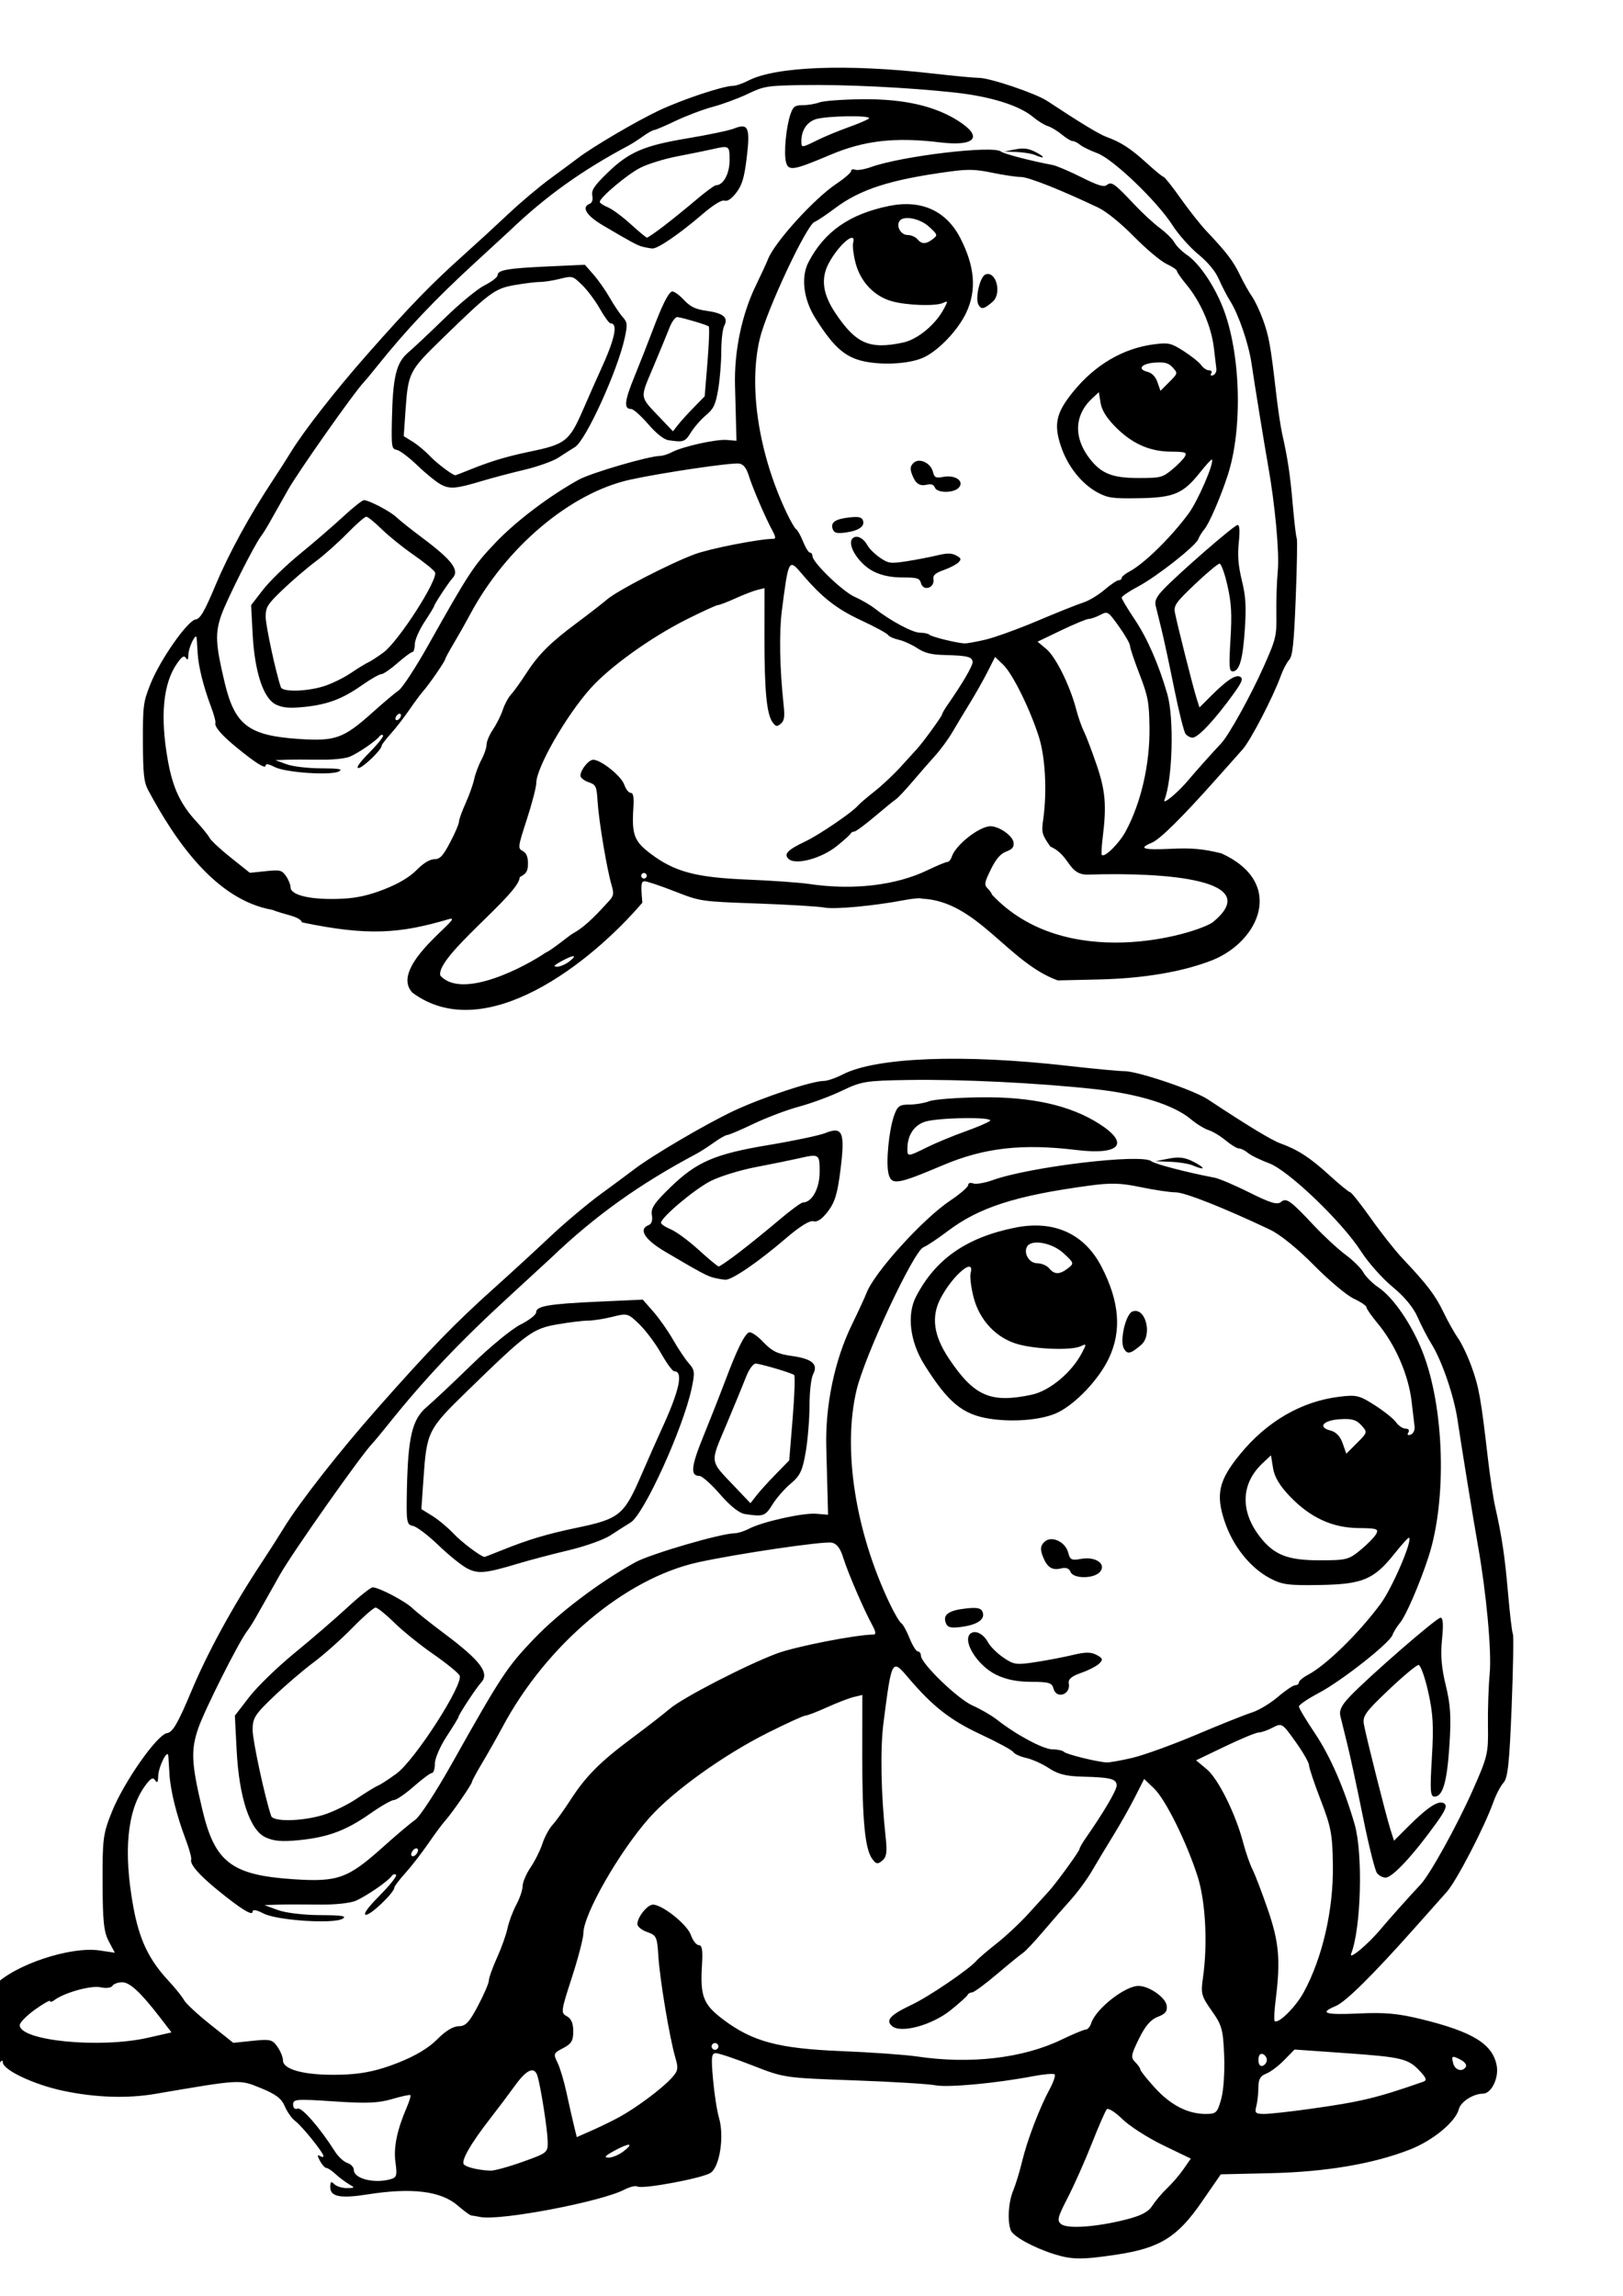 <?xml version="1.0" encoding="UTF-8" standalone="no"?>
<!-- Created with Inkscape (http://www.inkscape.org/) -->

<svg
   xmlns:dc="http://purl.org/dc/elements/1.1/"
   xmlns:cc="http://creativecommons.org/ns#"
   xmlns:rdf="http://www.w3.org/1999/02/22-rdf-syntax-ns#"
   xmlns:svg="http://www.w3.org/2000/svg"
   xmlns="http://www.w3.org/2000/svg"
   xmlns:sodipodi="http://sodipodi.sourceforge.net/DTD/sodipodi-0.dtd"
   xmlns:inkscape="http://www.inkscape.org/namespaces/inkscape"
   width="744.094"
   height="1052.362"
   id="svg7109"
   version="1.1"
   inkscape:version="0.48.2 r9819"
   sodipodi:docname="New document 17">
  <defs
     id="defs7111" />
  <sodipodi:namedview
     id="base"
     pagecolor="#ffffff"
     bordercolor="#666666"
     borderopacity="1.0"
     inkscape:pageopacity="0.0"
     inkscape:pageshadow="2"
     inkscape:zoom="0.7"
     inkscape:cx="314.65353"
     inkscape:cy="765.44324"
     inkscape:document-units="px"
     inkscape:current-layer="layer1"
     showgrid="false"
     inkscape:window-width="809"
     inkscape:window-height="685"
     inkscape:window-x="54"
     inkscape:window-y="23"
     inkscape:window-maximized="0" />
  <g
     inkscape:label="Layer 1"
     inkscape:groupmode="layer"
     id="layer1">
    <path
       style="fill:#000000"
       d="m 422.633,411.93 c -0.401,-0.401 -4.019,-0.102 -8.04,0.665 -13.977,2.665 -31.889,4.331 -36.677,3.411 -2.649,-0.509 -16.495,-1.344 -30.77,-1.855 -25.902,-0.928 -25.977,-0.939 -37.791,-5.558 -6.511,-2.546 -12.714,-4.628 -13.784,-4.628 -1.659,0 -1.818,1.45 -1.076,9.812 -23.344,27.331 -72.011,65.9 -105.388,41.274 -11.816,-12.385 26.159,-36.53 16.522,-33.686 -22.21,6.556 -36.825,7.776 -67.126,1.446 -1.223,-2.908 -8.007,-3.457 -13.664,-5.759 -26.012,-4.539 -44.548,-31.73 -56.991,-55.02 -1.865,-3.508 -2.284,-7.457 -2.331,-22 -0.054,-16.573 0.174,-18.303 3.518,-26.633 4.464,-11.122 16.952,-28.924 20.664,-29.457 2.125,-0.305 4.035,-3.601 9.167,-15.825 6.148,-14.64 15.543,-31.817 26.309,-48.096 2.668,-4.035 6.399,-9.87 8.29,-12.967 5.833,-9.552 20.744,-28.599 35.147,-44.897 19.792,-22.395 29.134,-32.008 44.291,-45.576 5.834,-5.222 15.034,-13.675 20.444,-18.783 5.41,-5.109 14.001,-12.334 19.091,-16.056 5.09,-3.722 10.678,-7.861 12.419,-9.198 6.729,-5.169 27.149,-17.159 37.418,-21.971 10.802,-5.062 29.332,-11.218 33.767,-11.218 1.306,0 4.481,-1.087 7.056,-2.415 12.553,-6.476 45.172,-7.733 84.44,-3.255 9.748,1.112 19.286,2.011 21.195,1.999 4.947,-0.032 26.087,7.098 31.344,10.571 15.007,9.915 23.891,15.303 27.219,16.507 6.582,2.381 11.18,5.369 18.357,11.925 3.83,3.499 7.351,6.381 7.825,6.404 0.474,0.024 3.989,4.458 7.81,9.855 3.821,5.396 9.13,12.118 11.798,14.938 9.261,9.788 12.305,13.777 15.364,20.134 1.692,3.515 4.171,7.935 5.511,9.823 1.339,1.888 3.631,6.73 5.093,10.761 2.726,7.516 3.517,11.954 6.045,33.915 0.802,6.963 2.035,15.224 2.741,18.357 2.576,11.43 3.651,18.646 4.869,32.668 0.684,7.871 1.499,14.726 1.813,15.233 0.313,0.507 0.103,12.756 -0.467,27.22 -0.833,21.142 -1.429,26.731 -3.036,28.507 -1.1,1.215 -2.804,4.46 -3.787,7.21 -3.402,9.515 -13.841,29.647 -17.514,33.774 -2.028,2.279 -7.489,8.416 -12.137,13.638 -15.717,17.662 -25.8,27.629 -29.505,29.163 -6.383,2.644 -4.084,3.386 8.654,2.794 9.703,-0.451 14.677,-0.005 23.251,2.085 29.395,13.413 17.518,40.116 -3.983,48.901 -13.751,5.398 -31.529,8.426 -52.276,8.904 l -18.765,0.432 c -22.824,-8.165 -37,-36.464 -62.325,-37.472 z m -161.575,28.748 c 4.03,-3.152 1.96,-3.152 -3.798,0 -3.306,1.81 -3.788,2.432 -1.899,2.451 1.393,0.014 3.956,-1.089 5.697,-2.451 z m 1.947,-13 c 6.214,-3.47 12.05,-10.223 15.668,-14.09 2.763,-2.953 2.923,-3.722 1.671,-8.028 -2.145,-7.376 -5.801,-29.218 -6.345,-37.907 -0.459,-7.328 -0.724,-7.907 -4.184,-9.113 -2.032,-0.708 -3.694,-2.045 -3.694,-2.971 0,-2.641 3.741,-7.311 5.857,-7.311 3.527,0 12.833,7.447 14.198,11.362 0.734,2.107 2.077,3.829 2.984,3.828 1.209,-0.002 1.531,1.879 1.209,7.06 -0.754,12.118 0.393,15.135 7.908,20.809 11.007,8.311 20.785,10.923 44.437,11.873 11.141,0.448 23.959,1.363 28.485,2.033 19.84,2.94 39.571,0.633 53.968,-6.31 4.349,-2.097 8.474,-3.813 9.167,-3.813 0.693,0 1.6,-1.07 2.015,-2.377 1.729,-5.449 12.92,-14.183 17.923,-13.988 4.005,0.156 9.955,4.367 10.393,7.356 0.315,2.15 -0.48,3.163 -3.325,4.237 -2.659,1.004 -4.705,3.38 -7.081,8.226 -2.987,6.09 -3.138,7.019 -1.423,8.734 1.056,1.056 1.922,2.306 1.925,2.779 33.624,35.892 92.631,18.358 101.111,12.785 24.47,-19.772 -21.65,-23.076 -56.936,-21.949 -9.341,0.298 -8.142,-8.806 -17.372,-12.835 -3.906,-5.541 -4.143,-6.438 -3.288,-12.446 1.827,-12.839 0.966,-28.732 -2.067,-38.125 -4.171,-12.918 -12.017,-28.728 -16.285,-32.817 l -3.711,-3.555 -3.441,6.792 c -1.893,3.736 -5.549,10.21 -8.126,14.388 -2.577,4.178 -6.178,10.16 -8.002,13.293 -1.825,3.133 -5.374,7.976 -7.887,10.761 -2.513,2.785 -7.234,8.197 -10.49,12.027 -3.256,3.83 -6.636,7.42 -7.51,7.979 -0.874,0.559 -5.247,4.119 -9.718,7.913 -4.471,3.793 -8.694,6.897 -9.383,6.897 -0.69,0 -1.444,0.427 -1.676,0.95 -0.232,0.522 -3.097,3.099 -6.367,5.726 -6.967,5.597 -18.557,8.766 -21.904,5.988 -2.642,-2.192 -0.779,-4.217 7.473,-8.121 6.364,-3.011 21.585,-13.377 24.173,-16.464 0.696,-0.83 4.12,-3.757 7.608,-6.505 3.488,-2.747 8.9,-7.833 12.027,-11.301 3.127,-3.468 6.444,-7.116 7.371,-8.106 2.656,-2.836 11.608,-15.151 11.608,-15.969 0,-0.406 1.076,-2.282 2.39,-4.169 6.729,-9.656 11.536,-17.832 11.536,-19.618 0,-2.487 -2.244,-3.077 -12.66,-3.326 -6.28,-0.151 -9.29,-0.899 -12.708,-3.159 -2.464,-1.629 -6.303,-3.362 -8.531,-3.851 -2.228,-0.489 -4.419,-1.484 -4.868,-2.21 -0.449,-0.726 -6.01,-3.741 -12.358,-6.7 -11.308,-5.271 -17.959,-10.49 -27.117,-21.284 -6.033,-7.11 -6.137,-6.92 -9.197,16.839 -1.293,10.04 -0.987,26.604 0.797,43.12 0.603,5.586 0.339,7.389 -1.282,8.733 -1.736,1.441 -2.3,1.341 -3.767,-0.665 -2.715,-3.713 -3.754,-14.573 -3.726,-38.927 l 0.026,-22.554 -3.261,0.794 c -1.794,0.437 -6.321,2.183 -10.061,3.88 -3.74,1.697 -7.359,3.086 -8.043,3.086 -0.684,0 -7.012,2.888 -14.064,6.418 -16.635,8.328 -35.584,21.921 -44.442,31.882 -11.278,12.681 -24.768,36.274 -24.768,43.316 0,1.804 -1.938,9.256 -4.306,16.559 -4.146,12.784 -4.216,13.326 -1.899,14.567 1.649,0.882 2.407,2.659 2.407,5.642 0,3.56 -0.694,4.713 -3.81,6.324 0.232,7.603 -38.881,36.668 -36.35,45.148 10.143,11.277 39.423,-4.468 48.18,-10.491 3.292,-1.456 10.48,-7.69 12.918,-9.051 z m -86.675,-20.107 c 6.542,-2.585 11.518,-5.562 14.708,-8.8 3.062,-3.107 5.997,-4.901 8.043,-4.914 2.644,-0.018 3.95,-1.4 7.28,-7.704 2.232,-4.225 4.058,-8.481 4.058,-9.458 0,-0.976 1.361,-4.783 3.024,-8.459 1.663,-3.676 3.448,-8.678 3.967,-11.115 0.519,-2.437 2.006,-6.417 3.306,-8.843 1.3,-2.427 2.363,-5.57 2.363,-6.986 0,-1.415 1.34,-4.557 2.977,-6.982 1.637,-2.425 3.645,-6.452 4.461,-8.949 0.816,-2.498 2.506,-5.637 3.754,-6.977 1.248,-1.34 4.289,-5.563 6.757,-9.385 5.796,-8.976 11.043,-14.236 23.335,-23.394 5.494,-4.093 11.756,-8.954 13.914,-10.802 4.804,-4.112 28.449,-16.323 40.102,-20.709 6.944,-2.614 29.899,-7.116 36.282,-7.116 1.046,0 0.925,-1.04 -0.407,-3.482 -3.207,-5.88 -9.146,-19.655 -10.867,-25.204 -1.154,-3.72 -2.447,-5.42 -4.407,-5.795 -3.111,-0.595 -35.497,4.174 -50.07,7.373 -27.375,6.009 -56.966,30.951 -73.464,61.922 -1.855,3.482 -5.169,9.346 -7.365,13.032 -2.196,3.686 -3.993,7.002 -3.993,7.368 0,0.877 -7.426,11.65 -10.007,14.518 -1.111,1.235 -4.015,5.15 -6.452,8.7 -2.437,3.55 -6.283,8.506 -8.546,11.012 -2.263,2.507 -4.115,4.944 -4.115,5.417 0,1.854 -8.689,10.216 -10.615,10.216 -1.288,0 0.561,-2.626 4.996,-7.097 3.872,-3.903 6.689,-7.447 6.261,-7.876 -0.429,-0.429 -1.176,-0.223 -1.66,0.457 -1.416,1.989 -9.425,7.5 -13.444,9.251 -2.122,0.925 -8.064,1.545 -13.926,1.453 -5.624,-0.088 -12.504,-0.08 -15.289,0.016 l -5.064,0.176 5.064,1.854 c 2.913,1.066 9.634,1.872 15.825,1.896 8.262,0.033 10.205,0.354 8.366,1.385 -3.579,2.007 -24.584,0.595 -29.579,-1.988 -2.679,-1.385 -4.108,-1.622 -4.108,-0.68 0,1.735 -4.447,-1.023 -13.289,-8.242 -6.896,-5.63 -10.315,-9.605 -9.752,-11.34 0.198,-0.611 -0.743,-4.029 -2.093,-7.596 -3.351,-8.857 -5.666,-18.144 -6.036,-24.209 -0.17,-2.785 -0.368,-5.919 -0.44,-6.963 -0.209,-3.036 -3.741,3.998 -3.814,7.596 -0.045,2.241 -0.379,2.669 -1.141,1.466 -0.817,-1.29 -1.765,-0.733 -3.93,2.307 -6.561,9.214 -8.011,24.431 -4.287,44.969 2.252,12.418 5.792,19.905 13.169,27.852 2.585,2.785 5.23,6.072 5.877,7.304 0.647,1.232 5.073,5.345 9.836,9.141 l 8.66,6.901 7.233,-0.756 c 6.595,-0.689 7.417,-0.493 9.317,2.219 1.146,1.636 2.084,3.943 2.084,5.127 0,3.804 9.835,5.97 23.906,5.266 6.622,-0.331 12.228,-1.606 19.233,-4.375 z m 120.176,-6.139 c 0,-0.696 -0.57,-1.266 -1.266,-1.266 -0.696,0 -1.266,0.57 -1.266,1.266 0,0.696 0.57,1.266 1.266,1.266 0.696,0 1.266,-0.57 1.266,-1.266 z m 219.524,-20.245 c 7.087,-13.022 11.213,-30.998 10.973,-47.807 -0.165,-11.528 -0.676,-14.251 -4.566,-24.323 -2.409,-6.238 -4.38,-12.125 -4.38,-13.083 0,-0.957 -2.284,-4.93 -5.076,-8.829 -5.015,-7.003 -5.117,-7.066 -8.546,-5.278 -1.908,0.996 -4.261,1.814 -5.228,1.818 -0.967,0.004 -6.655,2.356 -12.641,5.227 l -10.883,5.219 4.019,3.355 c 4.309,3.597 10.848,16.779 13.654,27.526 0.934,3.577 2.521,8.134 3.527,10.128 1.006,1.994 3.617,8.843 5.804,15.222 4.144,12.091 4.71,18.785 2.848,33.698 -0.502,4.023 -0.675,7.553 -0.383,7.845 1.284,1.284 7.885,-5.22 10.877,-10.717 z m 29.176,-24.047 c 2.546,-3.078 10.83,-12.342 14.656,-16.39 3.548,-3.755 13.711,-22.116 19.623,-35.451 5.572,-12.569 5.847,-13.735 5.686,-24.054 -0.093,-5.965 0.204,-14.833 0.661,-19.707 0.77,-8.221 -1.273,-30.332 -4.446,-48.108 -1.631,-9.14 -6.31,-37.959 -7.605,-46.842 -1.309,-8.977 -5.867,-22.321 -9.743,-28.518 -1.519,-2.429 -3.876,-6.975 -5.237,-10.104 -1.587,-3.648 -4.965,-7.732 -9.414,-11.385 -3.816,-3.133 -9.13,-9.115 -11.808,-13.293 -7.131,-11.123 -27.253,-30.395 -34.54,-33.081 -3.228,-1.19 -6.769,-2.921 -7.869,-3.848 -1.099,-0.926 -2.622,-1.684 -3.384,-1.684 -0.762,0 -2.996,-1.346 -4.964,-2.992 -1.968,-1.645 -4.864,-3.394 -6.434,-3.886 -1.57,-0.492 -4.562,-2.329 -6.647,-4.084 -6.396,-5.382 -19.505,-9.487 -36.074,-11.297 -21.377,-2.335 -50.242,-3.743 -70.081,-3.418 -15.828,0.259 -17.406,0.515 -24.687,4.009 -4.278,2.053 -11.482,4.724 -16.008,5.936 -4.526,1.212 -12.215,4.108 -17.087,6.435 -4.872,2.328 -9.341,4.232 -9.933,4.232 -0.591,0 -2.864,1.282 -5.051,2.849 -2.187,1.567 -5.123,3.458 -6.525,4.203 -21.479,11.405 -38.136,23.333 -54.586,39.088 -0.768,0.735 -7.604,7.026 -15.192,13.98 -19.248,17.639 -32.206,31.333 -46.08,48.694 -2.437,3.05 -5.027,6.163 -5.756,6.919 -4.27,4.428 -30.065,41.061 -34.62,49.166 -1.468,2.611 -3.754,6.663 -5.081,9.005 -1.327,2.342 -3.179,5.617 -4.115,7.28 -0.936,1.662 -2.355,3.877 -3.153,4.921 -3.165,4.14 -15.88,29.419 -18.277,36.334 -2.871,8.286 -2.627,13.205 1.523,30.669 4.681,19.7 10.987,24.494 34.224,26.022 16.593,1.09 20.329,-0.258 33.549,-12.111 4.98,-4.465 10.432,-9.065 12.114,-10.22 1.682,-1.156 7.808,-10.556 13.612,-20.889 18.522,-32.975 20.718,-36.313 30.849,-46.901 9.451,-9.877 24.536,-21.277 38.023,-28.735 5.627,-3.112 32.189,-10.872 37.276,-10.891 1.171,-0.004 3.596,-0.773 5.388,-1.708 5.043,-2.632 20.298,-6.028 25.228,-5.617 l 4.431,0.37 -0.168,-6.33 c -0.092,-3.482 -0.32,-12.027 -0.506,-18.99 -0.418,-15.652 3.114,-32.605 9.548,-45.83 2.439,-5.014 4.938,-10.426 5.553,-12.027 2.988,-7.779 21.134,-27.781 31.466,-34.686 3.656,-2.443 6.647,-5.042 6.647,-5.775 0,-0.734 0.845,-1.01 1.877,-0.614 1.032,0.396 4.308,-0.153 7.28,-1.22 14.042,-5.042 55.904,-10.039 59.55,-7.108 1.341,1.078 13.437,4.228 23.713,6.175 1.741,0.33 7.657,2.848 13.148,5.595 7.702,3.854 10.378,4.668 11.711,3.562 2.096,-1.74 3.469,-0.761 12.644,9.005 3.598,3.83 8.85,8.672 11.672,10.761 2.822,2.089 5.82,5.068 6.663,6.62 0.843,1.552 3.433,4.116 5.757,5.697 5.489,3.735 12.302,13.683 16.354,23.878 8.276,20.825 9.316,55.549 2.308,77.112 -3.214,9.889 -8.472,22.06 -10.666,24.687 -1.163,1.393 -2.435,3.448 -2.827,4.567 -1.067,3.048 -19.116,17.254 -27.642,21.758 -4.109,2.17 -7.471,4.453 -7.471,5.072 0,0.619 2.706,5.151 6.014,10.071 5.694,8.471 11.06,20.772 14.906,34.176 3.167,11.035 2.409,38.969 -1.313,48.425 -1.078,2.738 6.418,-3.526 11.34,-9.476 z m -1.629,-20.667 c -0.757,-0.912 -3.148,-10.455 -5.314,-21.206 -2.166,-10.751 -4.794,-22.965 -5.842,-27.143 -1.047,-4.178 -2.218,-8.917 -2.601,-10.531 -0.517,-2.176 0.41,-4.096 3.582,-7.422 7.146,-7.493 32.502,-29.522 33.981,-29.522 0.946,0 1.121,2.577 0.554,8.118 -0.601,5.863 -0.21,10.656 1.407,17.253 1.783,7.276 2.065,11.813 1.387,22.299 -0.899,13.899 -2.489,19.429 -5.587,19.429 -1.607,0 -1.754,-2.138 -1.007,-14.632 0.707,-11.818 0.44,-16.566 -1.385,-24.687 -1.243,-5.53 -2.873,-10.055 -3.622,-10.055 -0.749,0 -5.811,4.224 -11.249,9.387 -8.74,8.298 -9.81,9.803 -9.225,12.977 0.914,4.963 8.327,34.317 9.948,39.393 l 1.326,4.153 5.171,-5.171 c 7.433,-7.433 11.529,-10.11 13.553,-8.859 1.343,0.83 0.72,2.446 -2.866,7.437 -8.663,12.059 -16.475,20.442 -19.047,20.442 -0.983,0 -2.406,-0.746 -3.163,-1.659 z M 126.574,322.985 c -5.829,-2.736 -9.852,-14.927 -10.768,-32.631 l -0.671,-12.962 5.421,-7.026 c 2.981,-3.864 10.604,-11.262 16.94,-16.44 6.336,-5.178 15.222,-12.841 19.748,-17.03 4.526,-4.189 8.834,-7.622 9.574,-7.629 2.303,-0.021 12.168,5.153 14.973,7.854 1.47,1.415 6.799,5.656 11.842,9.424 13.727,10.255 17.205,14.91 13.82,18.497 -1.733,1.837 -8.431,12.019 -8.431,12.817 0,0.302 -1.994,3.577 -4.431,7.278 -2.437,3.7 -4.431,8.308 -4.431,10.239 0,1.931 -0.489,3.51 -1.088,3.51 -0.598,0 -3.677,2.279 -6.841,5.064 -3.164,2.785 -6.495,5.064 -7.403,5.064 -0.907,0 -4.918,2.293 -8.913,5.095 -9.064,6.358 -15.794,8.872 -26.682,9.966 -6.44,0.647 -9.525,0.382 -12.66,-1.089 z m 21.481,-8.295 c 3.554,-1.056 9.277,-3.813 12.718,-6.128 3.44,-2.315 7.045,-4.526 8.01,-4.913 0.965,-0.387 4.105,-2.423 6.977,-4.526 6.99,-5.117 25.462,-33.897 23.651,-36.85 -0.675,-1.101 -5.169,-4.73 -9.986,-8.065 -4.818,-3.335 -11.342,-8.605 -14.5,-11.711 -3.157,-3.106 -6.309,-5.646 -7.003,-5.646 -0.694,0 -4.663,3.475 -8.819,7.723 -4.156,4.248 -10.69,10.053 -14.519,12.9 -3.83,2.847 -10.524,8.578 -14.876,12.734 -7.069,6.751 -7.913,8.084 -7.913,12.507 0,4.006 4.671,25.661 6.97,32.312 0.762,2.205 11.354,2.02 19.29,-0.337 z m 54.132,-92.573 c -2.089,-1.102 -6.931,-5.023 -10.761,-8.714 -3.83,-3.69 -8.102,-6.921 -9.495,-7.178 -2.359,-0.436 -2.514,-1.358 -2.262,-13.503 0.413,-19.948 1.979,-26.477 7.463,-31.127 2.51,-2.128 10.113,-9.282 16.895,-15.897 6.782,-6.615 14.982,-13.349 18.222,-14.964 3.24,-1.616 5.891,-3.686 5.891,-4.6 0,-2.366 4.698,-3.17 23.484,-4.02 l 16.521,-0.748 3.968,4.52 c 2.183,2.486 5.525,7.248 7.427,10.584 1.902,3.335 4.56,7.301 5.906,8.812 2.202,2.472 2.304,3.421 1.011,9.45 -3.217,14.999 -17.869,47.17 -22.87,50.214 -1.741,1.06 -5.159,3.237 -7.596,4.839 -2.437,1.602 -9.456,4.105 -15.597,5.563 -6.141,1.458 -14.687,3.709 -18.99,5.004 -12.303,3.701 -15.069,3.955 -19.219,1.766 z m 13.563,-6.953 c 9.454,-3.808 16.659,-5.959 27.52,-8.213 15.982,-3.317 17.798,-4.76 24.015,-19.073 2.969,-6.836 6.453,-14.708 7.74,-17.493 6.878,-14.876 8.487,-22.155 4.897,-22.155 -0.616,0 -2.815,-3.003 -4.886,-6.673 -2.071,-3.67 -5.743,-8.59 -8.16,-10.932 -4.292,-4.16 -4.524,-4.225 -10.098,-2.822 -3.138,0.79 -7.258,1.437 -9.155,1.437 -1.898,0 -7.099,0.635 -11.558,1.412 -9.255,1.612 -11.295,3.119 -33.535,24.776 -15.133,14.736 -15.413,15.299 -16.674,33.529 l -0.759,10.975 4.114,2.546 c 2.263,1.4 5.823,4.367 7.912,6.593 3.041,3.241 10.373,8.763 11.664,8.786 0.148,0.002 3.282,-1.209 6.963,-2.692 z m 90.689,-13.391 c -2.119,-0.325 -5.555,-3.06 -9.307,-7.406 -3.272,-3.79 -6.763,-6.891 -7.758,-6.891 -3.463,0 -3.115,-3.543 1.444,-14.714 2.523,-6.182 6.274,-15.711 8.335,-21.177 4.32,-11.454 6.925,-16.788 8.747,-17.915 0.706,-0.437 3.132,1.164 5.39,3.557 3.258,3.452 5.465,4.537 10.688,5.254 7.67,1.053 10.074,3.095 8.064,6.85 -0.745,1.391 -1.354,6.651 -1.354,11.688 0,5.037 -0.641,12.908 -1.425,17.491 -1.197,7.001 -2.092,8.891 -5.603,11.829 -2.298,1.923 -5.406,5.483 -6.908,7.913 -2.675,4.329 -3.413,4.581 -10.313,3.522 z m 11.623,-14.986 5.011,-5.12 1.279,-15.659 c 0.704,-8.612 0.965,-15.973 0.581,-16.358 -0.679,-0.679 -10.89,-3.758 -14.297,-4.31 -0.933,-0.151 -2.578,2 -3.664,4.789 -1.084,2.785 -4.46,10.978 -7.503,18.206 -6.184,14.691 -6.408,13.105 3.293,23.311 l 5.769,6.069 2.259,-2.904 c 1.243,-1.597 4.514,-5.208 7.271,-8.024 z m -23.333,-73.649 c -2.509,-0.642 -4.98,-1.967 -18.164,-9.739 -7.788,-4.591 -10.178,-8.467 -6.17,-10.005 1.071,-0.411 1.516,-1.854 1.154,-3.745 -0.47,-2.458 0.897,-4.521 6.803,-10.266 9.993,-9.721 16.736,-12.631 37.142,-16.027 9.4,-1.565 18.909,-3.574 21.13,-4.465 6.475,-2.598 7.418,-0.356 5.704,13.561 -1.116,9.065 -2.109,12.387 -4.733,15.826 -2.178,2.856 -4.047,4.127 -5.431,3.696 -1.346,-0.419 -5.094,1.899 -10.34,6.398 -10.558,9.052 -20.331,15.717 -22.771,15.53 -1.054,-0.081 -3,-0.424 -4.324,-0.763 z m 9.615,-9.535 c 3.858,-2.959 10.539,-8.371 14.845,-12.027 4.307,-3.656 8.371,-6.647 9.031,-6.647 3.373,0 6.264,-5.258 6.264,-11.394 0,-6.879 -0.071,-6.924 -7.985,-5.119 -2.919,0.666 -10.097,2.125 -15.95,3.243 -5.853,1.118 -13.477,3.47 -16.943,5.226 -5.989,3.035 -18.625,13.659 -18.625,15.66 0,0.517 1.651,1.623 3.668,2.459 2.018,0.836 6.718,4.297 10.445,7.692 3.727,3.395 7.104,6.198 7.505,6.23 0.401,0.032 3.886,-2.364 7.744,-5.323 z m 55.984,-29.421 c -1.041,-4.147 0.109,-16.204 2.084,-21.853 1.235,-3.533 2.036,-4.115 5.663,-4.115 2.324,0 5.728,-0.571 7.564,-1.27 1.837,-0.698 10.562,-1.353 19.389,-1.456 19.011,-0.22 33.365,2.984 44.218,9.871 11.73,7.443 7.979,11.883 -8.362,9.898 -20.473,-2.486 -34.684,-0.867 -50.232,5.723 -17.028,7.218 -19.229,7.565 -20.325,3.2 z m 14.394,-9.933 c 3.284,-1.626 9.675,-4.278 14.201,-5.894 4.526,-1.616 8.77,-3.419 9.432,-4.007 1.801,-1.602 -19.811,-1.291 -24.525,0.352 -4.043,1.409 -6.429,5.141 -6.429,10.055 0,3.075 0.102,3.068 7.322,-0.506 z m 99.656,6.754 c -1.393,-0.598 -5.096,-1.194 -8.229,-1.323 l -5.697,-0.235 5.064,-0.98 c 3.883,-0.751 6.097,-0.435 9.495,1.356 4.48,2.361 4.036,3.188 -0.633,1.181 z M 183.831,327.854 c 0,-0.696 -0.57,-0.914 -1.266,-0.484 -0.696,0.43 -1.266,1.352 -1.266,2.048 0,0.696 0.57,0.914 1.266,0.484 0.696,-0.43 1.266,-1.352 1.266,-2.048 z m 267.98,-34.647 c 4.298,-1.014 15.123,-4.936 24.054,-8.717 8.931,-3.781 18.292,-7.518 20.802,-8.304 2.51,-0.786 6.873,-3.407 9.696,-5.823 2.823,-2.417 5.755,-4.394 6.514,-4.394 0.76,0 1.381,-0.473 1.381,-1.052 0,-0.579 1.531,-1.86 3.403,-2.849 6.804,-3.591 18.934,-15.438 27.192,-26.558 4.343,-5.848 12.005,-23.58 10.737,-24.848 -0.221,-0.221 -2.632,2.403 -5.359,5.832 -7.826,9.843 -11.983,11.605 -28.054,11.887 -11.913,0.209 -14.273,-0.111 -18.861,-2.565 -7.429,-3.973 -13.855,-12.066 -16.939,-21.334 -3.368,-10.121 -2.18,-15.329 5.706,-25.01 10.13,-12.435 23.121,-19.971 37.413,-21.702 6.338,-0.768 7.446,-0.499 13.246,3.212 3.482,2.227 7.074,5.112 7.984,6.41 0.91,1.298 2.51,2.36 3.556,2.36 1.091,0 1.525,0.61 1.018,1.43 -0.539,0.873 -0.198,1.19 0.875,0.813 0.967,-0.339 1.63,-1.695 1.473,-3.013 -0.157,-1.318 -0.655,-5.529 -1.106,-9.359 -1.194,-10.132 -6.091,-21.368 -12.85,-29.482 -2.263,-2.717 -4.115,-5.39 -4.115,-5.941 0,-0.551 -2.136,-1.993 -4.748,-3.204 -2.611,-1.211 -9.339,-6.859 -14.95,-12.551 -6.165,-6.254 -12.678,-11.524 -16.458,-13.317 -17.251,-8.183 -31.939,-13.997 -35.359,-13.998 -2.097,-5.73e-4 -7.999,-0.875 -13.117,-1.942 -7.619,-1.589 -11.174,-1.687 -19.623,-0.539 -27.34,3.715 -40.982,8.106 -52.73,16.973 -3.83,2.891 -7.953,5.635 -9.162,6.097 -3.648,1.396 -22.004,40.574 -25.096,53.563 -5.268,22.134 -0.497,52.888 12.414,80.009 1.747,3.669 3.697,6.993 4.334,7.387 0.637,0.394 2.051,2.947 3.142,5.673 1.091,2.726 2.491,4.956 3.112,4.956 0.621,0 1.137,0.712 1.146,1.583 0.033,2.936 13.812,16.241 19.361,18.696 3.028,1.339 7.155,3.734 9.173,5.321 7.192,5.658 17.386,11.115 20.765,11.115 1.889,0 3.853,0.427 4.365,0.95 0.905,0.923 12.13,3.706 15.949,3.954 1.044,0.068 5.416,-0.706 9.714,-1.72 z m -29.604,-25.972 c -0.57,-2.181 -1.727,-2.532 -8.344,-2.532 -5.182,0 -9.444,-0.853 -13.098,-2.622 -7.335,-3.551 -13.213,-13.323 -9.424,-15.665 1.827,-1.129 4.692,0.453 6.316,3.488 0.822,1.535 3.405,4.1 5.74,5.701 3.92,2.686 4.865,2.814 12.294,1.662 4.426,-0.687 10.718,-1.897 13.983,-2.689 4.48,-1.087 6.612,-1.079 8.693,0.035 2.334,1.249 2.491,1.742 1.024,3.209 -0.953,0.953 -4.011,2.533 -6.794,3.51 -3.687,1.295 -4.949,2.387 -4.647,4.022 0.766,4.156 -4.682,5.94 -5.744,1.882 z m -40.391,-24.609 c -1.186,-3.09 1.029,-4.706 7.441,-5.429 4.302,-0.485 5.792,-0.177 6.365,1.317 1.039,2.707 -1.882,4.771 -7.891,5.577 -4.029,0.54 -5.262,0.235 -5.915,-1.465 z m 46.776,-19.163 c -0.495,-1.291 -1.712,-1.756 -3.452,-1.319 -3.482,0.874 -5.367,-0.366 -6.971,-4.584 -1.006,-2.645 -0.871,-3.839 0.597,-5.308 2.567,-2.567 7.913,-0.161 8.966,4.035 0.666,2.654 1.298,2.958 4.779,2.305 5.381,-1.009 9.633,1.855 7.167,4.827 -2.225,2.681 -10.062,2.711 -11.086,0.043 z m -30.401,-57.445 c -10.104,-1.59 -15.52,-6.074 -24.396,-20.198 -5.421,-8.627 -6.679,-18.767 -3.17,-25.555 7.297,-14.116 18.955,-22.235 37.181,-25.897 14.568,-2.927 25.989,2.235 32.407,14.647 6.763,13.077 7.64,24.089 2.741,34.387 -3.687,7.751 -12.034,16.665 -18.883,20.168 -5.569,2.848 -16.669,3.898 -25.881,2.448 z m 15.873,-9.006 c 6.694,-1.436 14.933,-8.288 18.772,-15.614 1.814,-3.461 1.79,-3.604 -0.422,-2.557 -3.387,1.603 -16.557,1.185 -23.486,-0.746 -8.134,-2.266 -14.439,-8.91 -16.69,-17.588 -0.958,-3.694 -1.46,-7.799 -1.114,-9.121 1.637,-6.259 -6.761,0.832 -11.286,9.53 -3.58,6.881 -2.604,13.945 3.11,22.506 9.457,14.171 15.697,16.896 31.117,13.589 z m 13.548,-47.389 c 2.386,-1.837 2.337,-2.002 -1.677,-5.697 -4.213,-3.878 -11.881,-5.303 -13.597,-2.528 -1.529,2.473 0.744,6.319 3.735,6.319 1.609,0 3.634,0.855 4.501,1.899 1.992,2.401 3.926,2.403 7.038,0.007 z m 20.955,30.006 c -1.573,-2.938 0.742,-12.855 3.222,-13.807 4.903,-1.881 7.688,8.74 3.284,12.522 -3.985,3.422 -5.23,3.668 -6.506,1.284 z m 88.833,75.599 c 2.6,-2.143 5.238,-4.85 5.861,-6.014 1,-1.868 0.219,-2.125 -6.655,-2.189 -9.815,-0.091 -18.068,-3.897 -25.705,-11.854 -3.846,-4.007 -5.804,-7.283 -6.339,-10.605 l -0.774,-4.807 -3.114,2.908 c -8.217,7.674 -8.549,18.101 -0.887,27.827 5.219,6.625 10.331,8.62 22.096,8.626 10.184,0.005 11.054,-0.214 15.517,-3.893 z m 0.272,-46.752 c -1.875,-2.071 -3.613,-2.56 -8.055,-2.266 -6.291,0.417 -8.43,3.007 -3.504,4.243 2.052,0.515 3.658,2.19 4.548,4.743 l 1.376,3.947 4.013,-4.013 c 3.963,-3.963 3.983,-4.046 1.623,-6.655 z"
       id="path7182"
       inkscape:connector-curvature="0"
       sodipodi:nodetypes="csssssccscccssssssssssssssssssscsssssssscsssssssccsccsscscssssssscssssssssssssccscssscssssscsscssssssssssssssssssssscsssssssssccccssscsssssssssssssssssssssssssssssssscssssssssssssssssscssssssssscsssssscscssssscsssssssssssssssssssssssssssssssssssssssssscsscssssssssssssssssssscsssssssssssssssssssssscssssssscssscssssssssssssssssssssssssssssssssssscsssssssscsssssssssssscsscsssssscssssssssscsssssscscsssssssssssccsssssssssscsssssssssssssssssscssssssscsssssssssssssssssssssssssssssssssssssssssscccssssssssssscsssssscssssssscssssssssssssssssscssssscssssssssscsscsssssc" />
    <path
       sodipodi:nodetypes="cssssssssssssscsccsssccccsccscsssscsscssscsssssssssssssssssssscsssssssscssssssscssssscssccsscccsccsscscsscssscssscccssscccsscscssssssscsssssssssssscsssssssscssssscsscssssssssssssssssssssscsssssssssssssccccsssscsscssssscsssssssssssssssssssssssssssssssscssssssssssssssssscsssssssssssssssssssscssssssssssssssscscssssscsssssssssssssssssssssssssssssssssssssssssscsscssssssssssssssssssscsssssssssssssssssssssscssssssscssscssssssssssssssssssssssssssssssssssscssssssssssssssssssssscsscsssssscssssssssscsssssscssssssssssssscssssssssssscsssssssssssssssssscsssssssssssssssssssssssssssssssssssssssssssssssssscscsssssssssssccssssscssssssccssssssssssssssssscssssccssssssssscsscssssscss"
       inkscape:connector-curvature="0"
       id="path7184"
       d="m 483.238,1033.242 c -9.474,-2.993 -18.759,-8.106 -19.841,-10.925 -1.615,-4.208 -1.082,-12.911 1.113,-18.171 1.142,-2.739 2.982,-8.759 4.089,-13.379 2.313,-9.656 7.977,-24.514 12.617,-33.095 1.756,-3.247 2.791,-6.306 2.301,-6.796 -0.49,-0.49 -4.913,-0.125 -9.827,0.812 -17.083,3.258 -38.977,5.294 -44.829,4.17 -3.238,-0.622 -20.162,-1.643 -37.608,-2.268 -31.659,-1.135 -31.75,-1.148 -46.19,-6.794 -7.958,-3.111 -15.539,-5.657 -16.848,-5.657 -2.028,0 -2.222,1.772 -1.315,11.992 0.586,6.596 1.815,14.533 2.732,17.638 2.499,8.46 0.343,22.51 -3.874,25.244 -3.829,2.483 -31.347,7.602 -33.549,6.241 -0.796,-0.492 -3.491,0.163 -5.99,1.455 -10.759,5.564 -56.801,14.319 -65.954,12.541 -1.702,-0.331 -3.593,-0.654 -4.201,-0.719 -0.609,-0.065 -3.394,-2.105 -6.19,-4.533 -7.691,-6.679 -21.091,-8.331 -41.447,-5.107 -12.348,1.955 -17.021,1.04 -17.021,-3.335 0,-2.517 0.413,-2.824 1.857,-1.38 1.021,1.021 3.633,1.836 5.803,1.81 3.731,-0.045 3.778,-0.144 0.869,-1.831 -1.692,-0.981 -4.435,-3.049 -6.095,-4.595 -1.66,-1.546 -3.558,-2.812 -4.219,-2.812 -0.661,0 -1.991,-1.477 -2.957,-3.282 -1.234,-2.306 -1.251,-2.969 -0.054,-2.23 0.936,0.578 1.702,0.622 1.702,0.096 0,-1.548 -9.806,-13.729 -12.924,-16.055 -1.576,-1.176 -3.748,-4.235 -4.825,-6.798 -1.494,-3.554 -4.111,-5.535 -11.026,-8.349 -9.857,-4.01 -8.852,-4.066 -48.491,2.688 -12.764,2.175 -27.293,1.682 -42.076,-1.429 -13.358,-2.811 -27.638,-9.55 -27.683,-13.065 -0.015,-1.159 -0.593,-0.988 -1.524,0.452 -1.317,2.038 -1.503,2.024 -1.524,-0.11 -0.031,-3.182 -5.374,-14.14 -6.396,-13.118 -0.434,0.434 -0.291,-3.439 0.318,-8.609 0.85,-7.211 2.095,-10.428 5.346,-13.822 9.109,-9.508 34.8,-18.063 48.205,-16.053 l 6.945,1.041 -2.779,-5.226 c -2.28,-4.288 -2.791,-9.114 -2.85,-26.89 -0.066,-20.256 0.213,-22.371 4.299,-32.552 5.456,-13.594 20.72,-35.353 25.256,-36.004 2.597,-0.373 4.931,-4.402 11.205,-19.342 7.514,-17.894 18.998,-38.889 32.156,-58.786 3.261,-4.931 7.821,-12.063 10.132,-15.848 7.13,-11.675 25.355,-34.956 42.959,-54.876 24.191,-27.373 35.609,-39.123 54.135,-55.706 7.131,-6.383 18.375,-16.714 24.987,-22.958 6.612,-6.244 17.113,-15.075 23.334,-19.624 6.221,-4.549 13.052,-9.608 15.18,-11.243 8.224,-6.317 33.184,-20.973 45.735,-26.855 13.203,-6.187 35.851,-13.711 41.272,-13.711 1.596,0 5.477,-1.328 8.625,-2.952 15.343,-7.915 55.212,-9.452 103.208,-3.979 11.915,1.359 23.573,2.458 25.906,2.443 6.046,-0.039 31.886,8.676 38.311,12.921 18.343,12.119 29.201,18.704 33.269,20.176 8.045,2.911 13.665,6.562 22.437,14.576 4.681,4.276 8.985,7.799 9.565,7.828 0.58,0.029 4.876,5.449 9.546,12.045 4.671,6.596 11.16,14.812 14.42,18.258 11.319,11.964 15.04,16.84 18.779,24.609 2.067,4.296 5.098,9.699 6.735,12.007 1.637,2.308 4.438,8.226 6.225,13.153 3.332,9.187 4.298,14.61 7.389,41.453 0.98,8.511 2.488,18.607 3.351,22.437 3.148,13.971 4.463,22.791 5.952,39.929 0.836,9.621 1.833,17.999 2.216,18.619 0.383,0.62 0.126,15.591 -0.571,33.269 -1.019,25.841 -1.746,32.672 -3.711,34.843 -1.344,1.485 -3.427,5.451 -4.629,8.813 -4.158,11.63 -16.918,36.237 -21.407,41.281 -2.479,2.785 -9.154,10.287 -14.834,16.67 -19.21,21.588 -31.535,33.769 -36.063,35.645 -7.802,3.232 -4.992,4.139 10.578,3.415 11.86,-0.551 17.939,-0.006 28.419,2.549 23.779,5.796 32.928,11.408 34.791,21.338 1.067,5.689 -2.453,12.875 -6.307,12.875 -4.391,0 -10.187,3.696 -11.024,7.03 -1.456,5.8 -11.825,14.404 -22.329,18.527 -16.807,6.598 -38.537,10.299 -63.896,10.883 l -22.936,0.528 -8.875,12.851 c -11.04,15.985 -19.158,20.988 -38.87,23.956 -15.856,2.388 -20.516,2.348 -28.711,-0.241 z m 32.933,-15.827 c 7.138,-1.809 10.31,-3.489 12.229,-6.477 1.425,-2.219 4.443,-5.776 6.707,-7.903 2.263,-2.128 5.628,-6.05 7.476,-8.716 l 3.361,-4.848 -12.742,-6.157 c -7.008,-3.387 -15.407,-8.776 -18.664,-11.977 -3.257,-3.201 -6.462,-5.212 -7.121,-4.469 -0.659,0.743 -3.745,7.812 -6.858,15.709 -3.112,7.897 -8.071,19.038 -11.02,24.758 -4.733,9.181 -5.08,10.612 -2.956,12.21 2.949,2.219 16.19,1.266 29.588,-2.13 z M 178.819,998.979 c 3.084,-0.827 3.334,-1.611 2.487,-7.796 -0.933,-6.805 0.688,-14.729 5.131,-25.09 1.231,-2.871 2.009,-5.45 1.729,-5.73 -0.28,-0.28 -4.079,0.537 -8.443,1.816 -6.342,1.859 -11.683,2.072 -26.636,1.061 -17.208,-1.163 -18.703,-1.049 -18.703,1.422 0,1.612 0.831,2.367 2.077,1.889 1.92,-0.737 10.251,8.849 17.199,19.79 1.465,2.307 3.994,4.617 5.62,5.133 1.626,0.516 2.956,1.958 2.956,3.205 0,3.94 9.112,6.303 16.582,4.3 z m 60.788,-8.033 c 11.497,-4.119 11.604,-4.209 11.48,-9.574 -0.127,-5.471 -3.16,-24.789 -4.677,-29.787 -1.379,-4.545 -4.906,-3.055 -10.235,4.322 -2.793,3.866 -7.901,10.656 -11.351,15.087 -9.096,11.684 -13.669,19.691 -12.106,21.192 1.411,1.356 6.858,2.609 12.189,2.805 1.702,0.062 8.317,-1.758 14.7,-4.045 z m 46.422,-4.932 c 4.926,-3.853 2.395,-3.853 -4.642,0 -4.041,2.212 -4.63,2.973 -2.321,2.995 1.702,0.017 4.836,-1.331 6.963,-2.995 z m -1.549,-15.89 c 7.595,-4.241 18.657,-12.495 23.079,-17.221 3.377,-3.609 3.573,-4.549 2.042,-9.812 -2.622,-9.016 -7.09,-35.712 -7.755,-46.332 -0.56,-8.956 -0.885,-9.664 -5.113,-11.138 -2.483,-0.866 -4.515,-2.5 -4.515,-3.631 0,-3.228 4.572,-8.935 7.159,-8.935 4.311,0 15.686,9.103 17.354,13.887 0.898,2.575 2.539,4.68 3.647,4.679 1.478,-0.002 1.872,2.296 1.478,8.629 -0.921,14.812 0.48,18.499 9.666,25.435 13.454,10.158 25.404,13.351 54.314,14.512 13.617,0.547 29.284,1.665 34.816,2.485 24.25,3.594 48.366,0.774 65.963,-7.713 5.315,-2.564 10.358,-4.661 11.205,-4.661 0.847,0 1.956,-1.308 2.463,-2.906 2.114,-6.66 15.792,-17.335 21.906,-17.097 4.895,0.19 12.167,5.337 12.703,8.991 0.385,2.628 -0.586,3.866 -4.064,5.179 -3.25,1.227 -5.75,4.131 -8.655,10.054 -3.651,7.443 -3.835,8.579 -1.739,10.675 1.29,1.29 2.349,2.819 2.353,3.396 0.003,0.578 2.978,4.327 6.61,8.331 7.219,7.961 15.143,12.061 23.307,12.061 4.904,0 5.395,-0.468 7.177,-6.831 1.094,-3.908 1.677,-12.463 1.362,-19.991 -0.501,-11.971 -1.016,-13.819 -5.696,-20.458 -4.775,-6.773 -5.064,-7.869 -4.019,-15.212 2.234,-15.692 1.18,-35.118 -2.527,-46.599 -5.098,-15.789 -14.688,-35.114 -19.904,-40.111 l -4.536,-4.345 -4.206,8.302 c -2.313,4.566 -6.783,12.48 -9.932,17.586 -3.149,5.106 -7.551,12.418 -9.781,16.248 -2.23,3.83 -6.568,9.749 -9.64,13.153 -3.072,3.404 -8.842,10.019 -12.822,14.7 -3.98,4.681 -8.111,9.069 -9.179,9.752 -1.068,0.683 -6.413,5.035 -11.878,9.671 -5.465,4.636 -10.626,8.43 -11.469,8.43 -0.843,0 -1.765,0.522 -2.048,1.161 -0.284,0.638 -3.786,3.788 -7.782,6.998 -8.516,6.841 -22.681,10.714 -26.772,7.319 -3.229,-2.68 -0.952,-5.154 9.134,-9.926 7.779,-3.68 26.383,-16.35 29.546,-20.123 0.851,-1.015 5.035,-4.593 9.299,-7.951 4.263,-3.358 10.878,-9.574 14.7,-13.813 3.822,-4.239 7.876,-8.698 9.009,-9.907 3.247,-3.467 14.188,-18.519 14.188,-19.519 0,-0.496 1.315,-2.789 2.921,-5.095 8.224,-11.803 14.1,-21.795 14.1,-23.978 0,-3.04 -2.743,-3.761 -15.474,-4.066 -7.676,-0.184 -11.355,-1.099 -15.533,-3.861 -3.011,-1.991 -7.703,-4.109 -10.427,-4.707 -2.724,-0.598 -5.401,-1.814 -5.949,-2.701 -0.548,-0.887 -7.346,-4.573 -15.105,-8.189 -13.822,-6.442 -21.95,-12.822 -33.145,-26.014 -7.374,-8.69 -7.501,-8.458 -11.241,20.581 -1.58,12.271 -1.206,32.517 0.974,52.704 0.737,6.827 0.414,9.031 -1.566,10.675 -2.122,1.761 -2.812,1.639 -4.604,-0.813 -3.318,-4.538 -4.589,-17.812 -4.554,-47.579 l 0.032,-27.567 -3.986,0.971 c -2.192,0.534 -7.726,2.668 -12.297,4.742 -4.571,2.074 -8.995,3.771 -9.83,3.771 -0.836,0 -8.571,3.53 -17.189,7.845 -20.332,10.179 -43.492,26.794 -54.32,38.968 -13.784,15.5 -30.273,44.336 -30.273,52.944 0,2.205 -2.368,11.313 -5.263,20.239 -5.067,15.626 -5.153,16.288 -2.321,17.804 2.015,1.079 2.942,3.25 2.942,6.896 0,4.352 -0.849,5.761 -4.657,7.73 -4.414,2.283 -4.549,2.628 -2.579,6.616 1.143,2.314 2.978,8.386 4.077,13.492 1.099,5.106 2.623,11.85 3.385,14.986 l 1.386,5.702 7.316,-3.236 c 4.024,-1.78 9.754,-4.598 12.734,-6.261 z m 316.223,-3.457 c 23.429,-3.289 30.35,-4.952 51.904,-12.474 1.66,-0.579 1.298,-1.689 -1.547,-4.748 -5.405,-5.811 -8.191,-6.491 -34.089,-8.32 l -23.462,-1.657 -4.767,4.876 c -2.622,2.682 -6.35,5.478 -8.284,6.213 -2.662,1.012 -3.522,2.569 -3.538,6.404 -0.012,2.787 -0.441,6.634 -0.954,8.549 -0.813,3.033 -0.347,3.482 3.62,3.482 2.504,0 12.008,-1.046 21.119,-2.325 z M 182.468,945.548 c 7.995,-3.16 14.078,-6.799 17.977,-10.756 3.742,-3.798 7.33,-5.99 9.83,-6.006 3.231,-0.021 4.828,-1.711 8.898,-9.416 2.728,-5.164 4.96,-10.366 4.96,-11.56 0,-1.193 1.663,-5.846 3.696,-10.339 2.033,-4.493 4.215,-10.607 4.848,-13.586 0.634,-2.979 2.452,-7.843 4.041,-10.809 1.589,-2.966 2.888,-6.808 2.888,-8.538 0,-1.73 1.637,-5.57 3.638,-8.534 2.001,-2.964 4.455,-7.886 5.453,-10.939 0.998,-3.053 3.063,-6.89 4.589,-8.528 1.526,-1.638 5.242,-6.8 8.258,-11.471 7.084,-10.971 13.497,-17.4 28.522,-28.593 6.716,-5.003 14.369,-10.944 17.007,-13.203 5.872,-5.026 34.772,-19.951 49.016,-25.312 8.487,-3.195 36.545,-8.697 44.347,-8.697 1.279,0 1.13,-1.271 -0.497,-4.255 -3.919,-7.187 -11.178,-24.024 -13.282,-30.806 -1.41,-4.547 -2.99,-6.625 -5.386,-7.083 -3.803,-0.727 -43.387,5.102 -61.198,9.012 -33.459,7.345 -69.628,37.831 -89.793,75.685 -2.267,4.255 -6.318,11.423 -9.002,15.929 -2.684,4.506 -4.881,8.558 -4.881,9.006 0,1.072 -9.076,14.24 -12.231,17.745 -1.358,1.509 -4.907,6.294 -7.886,10.633 -2.979,4.339 -7.679,10.396 -10.445,13.46 -2.766,3.064 -5.029,6.043 -5.029,6.621 0,2.266 -10.62,12.487 -12.974,12.487 -1.574,0 0.686,-3.21 6.106,-8.674 4.733,-4.771 8.176,-9.103 7.652,-9.626 -0.524,-0.524 -1.437,-0.272 -2.029,0.559 -1.731,2.431 -11.52,9.167 -16.432,11.307 -2.594,1.13 -9.856,1.888 -17.021,1.776 -6.874,-0.107 -15.283,-0.098 -18.687,0.02 l -6.19,0.215 6.19,2.266 c 3.561,1.303 11.775,2.288 19.342,2.318 10.098,0.04 12.473,0.433 10.226,1.693 -4.374,2.453 -30.048,0.727 -36.153,-2.43 -3.274,-1.693 -5.021,-1.982 -5.021,-0.831 0,2.12 -5.435,-1.25 -16.243,-10.074 -8.429,-6.881 -12.607,-11.74 -11.919,-13.86 0.242,-0.747 -0.909,-4.925 -2.558,-9.284 -4.095,-10.825 -6.925,-22.176 -7.378,-29.59 -0.208,-3.404 -0.449,-7.234 -0.537,-8.511 -0.256,-3.71 -4.572,4.887 -4.661,9.284 -0.056,2.739 -0.463,3.262 -1.395,1.791 -0.999,-1.576 -2.157,-0.896 -4.804,2.82 -8.019,11.261 -9.792,29.861 -5.24,54.963 2.752,15.178 7.079,24.329 16.096,34.043 3.16,3.404 6.392,7.421 7.183,8.927 0.791,1.506 6.201,6.533 12.022,11.172 l 10.585,8.435 8.841,-0.924 c 8.061,-0.842 9.066,-0.603 11.388,2.712 1.401,2 2.547,4.82 2.547,6.266 0,4.649 12.02,7.297 29.219,6.437 8.094,-0.405 14.946,-1.964 23.508,-5.347 z m 489.588,1.858 c 0.5,-0.808 -0.458,-2.201 -2.128,-3.095 -4.194,-2.244 -4.616,-2.076 -3.688,1.47 0.843,3.222 4.242,4.172 5.816,1.625 z m -91.248,-3.172 c 0,-1.135 -0.87,-2.353 -1.934,-2.708 -1.151,-0.384 -1.934,0.714 -1.934,2.708 0,1.994 0.784,3.091 1.934,2.708 1.064,-0.355 1.934,-1.573 1.934,-2.708 z M 329.356,938.044 c 0,-0.851 -0.696,-1.547 -1.547,-1.547 -0.851,0 -1.547,0.696 -1.547,1.547 0,0.851 0.696,1.547 1.547,1.547 0.851,0 1.547,-0.696 1.547,-1.547 z m -261.451,-3.987 10.728,-2.44 -4.961,-6.458 c -9.035,-11.761 -14.114,-16.516 -17.644,-16.516 -1.91,0 -3.929,0.737 -4.486,1.638 -0.581,0.941 -2.93,1.217 -5.516,0.649 -4.311,-0.947 -16.642,2.501 -21.121,5.906 -1.064,0.809 -1.934,0.994 -1.934,0.411 0,-0.583 -3.133,1.191 -6.963,3.941 -3.83,2.75 -6.963,5.944 -6.963,7.098 0,7.184 36.787,10.79 58.86,5.77 z M 597.672,913.3 c 8.663,-15.916 13.706,-37.888 13.412,-58.433 -0.201,-14.09 -0.826,-17.418 -5.581,-29.729 -2.945,-7.625 -5.354,-14.82 -5.354,-15.99 0,-1.17 -2.792,-6.026 -6.204,-10.791 -6.129,-8.559 -6.255,-8.637 -10.445,-6.451 -2.333,1.217 -5.208,2.217 -6.39,2.222 -1.182,0.005 -8.135,2.88 -15.451,6.388 l -13.302,6.379 4.912,4.101 c 5.266,4.396 13.259,20.509 16.689,33.644 1.142,4.372 3.082,9.942 4.311,12.379 1.229,2.437 4.422,10.809 7.094,18.605 5.065,14.778 5.757,22.96 3.481,41.188 -0.614,4.917 -0.825,9.232 -0.468,9.588 1.569,1.569 9.638,-6.38 13.294,-13.099 z m 35.66,-29.392 c 3.112,-3.762 13.237,-15.086 17.913,-20.033 4.337,-4.589 16.759,-27.031 23.984,-43.33 6.81,-15.363 7.147,-16.788 6.949,-29.401 -0.114,-7.29 0.249,-18.129 0.807,-24.087 0.942,-10.048 -1.556,-37.074 -5.434,-58.801 -1.994,-11.172 -7.712,-46.395 -9.295,-57.254 -1.599,-10.973 -7.171,-27.282 -11.908,-34.857 -1.857,-2.968 -4.737,-8.526 -6.401,-12.35 -1.94,-4.458 -6.068,-9.451 -11.506,-13.916 -4.664,-3.83 -11.159,-11.141 -14.433,-16.248 -8.716,-13.596 -33.31,-37.151 -42.217,-40.434 -3.946,-1.454 -8.274,-3.571 -9.617,-4.703 -1.344,-1.132 -3.205,-2.059 -4.137,-2.059 -0.932,0 -3.662,-1.646 -6.068,-3.657 -2.406,-2.011 -5.945,-4.148 -7.864,-4.749 -1.919,-0.601 -5.576,-2.847 -8.125,-4.992 -7.818,-6.579 -23.84,-11.596 -44.092,-13.808 -26.129,-2.854 -61.409,-4.575 -85.657,-4.178 -19.346,0.316 -21.274,0.629 -30.174,4.901 -5.229,2.51 -14.034,5.774 -19.565,7.256 -5.532,1.481 -14.93,5.02 -20.884,7.865 -5.955,2.845 -11.418,5.173 -12.14,5.173 -0.723,0 -3.501,1.567 -6.173,3.482 -2.673,1.915 -6.262,4.226 -7.976,5.137 -26.253,13.94 -46.612,28.52 -66.718,47.775 -0.938,0.899 -9.294,8.588 -18.569,17.088 -23.526,21.56 -39.364,38.297 -56.322,59.516 -2.979,3.727 -6.145,7.533 -7.036,8.457 -5.219,5.412 -36.747,50.187 -42.315,60.094 -1.794,3.192 -4.588,8.144 -6.211,11.007 -1.622,2.862 -3.885,6.866 -5.029,8.898 -1.144,2.032 -2.878,4.738 -3.854,6.015 -3.868,5.06 -19.41,35.958 -22.339,44.41 -3.509,10.128 -3.211,16.14 1.862,37.486 5.722,24.079 13.429,29.939 41.831,31.805 20.281,1.333 24.847,-0.315 41.005,-14.803 6.087,-5.458 12.75,-11.079 14.806,-12.492 2.056,-1.413 9.543,-12.902 16.637,-25.532 22.639,-40.305 25.323,-44.384 37.705,-57.326 11.551,-12.073 29.989,-26.006 46.474,-35.122 6.878,-3.803 39.344,-13.288 45.561,-13.311 1.432,-0.005 4.395,-0.945 6.585,-2.087 6.164,-3.217 24.809,-7.368 30.835,-6.866 l 5.416,0.452 -0.205,-7.737 c -0.113,-4.255 -0.391,-14.7 -0.618,-23.211 -0.51,-19.131 3.806,-39.852 11.67,-56.017 2.981,-6.128 6.035,-12.743 6.787,-14.7 3.652,-9.508 25.831,-33.956 38.46,-42.396 4.468,-2.986 8.124,-6.162 8.124,-7.059 0,-0.897 1.032,-1.234 2.294,-0.75 1.262,0.484 5.265,-0.187 8.898,-1.491 17.163,-6.162 68.33,-12.27 72.785,-8.688 1.64,1.318 16.423,5.168 28.983,7.548 2.128,0.403 9.359,3.481 16.071,6.839 9.413,4.71 12.685,5.705 14.313,4.354 2.562,-2.126 4.241,-0.931 15.454,11.006 4.397,4.681 10.817,10.6 14.267,13.153 3.449,2.553 7.114,6.195 8.144,8.092 1.03,1.897 4.196,5.031 7.036,6.963 6.709,4.565 15.037,16.724 19.989,29.185 10.116,25.454 11.386,67.896 2.821,94.252 -3.928,12.088 -10.355,26.963 -13.037,30.174 -1.421,1.702 -2.976,4.214 -3.456,5.582 -1.304,3.725 -23.365,21.089 -33.786,26.594 -5.022,2.653 -9.131,5.442 -9.131,6.199 0,0.757 3.308,6.296 7.35,12.31 6.96,10.354 13.518,25.389 18.219,41.772 3.87,13.488 2.945,47.631 -1.605,59.188 -1.317,3.346 7.844,-4.309 13.861,-11.583 z m -1.991,-25.261 c -0.925,-1.115 -3.848,-12.778 -6.495,-25.919 -2.647,-13.14 -5.86,-28.07 -7.14,-33.176 -1.28,-5.106 -2.711,-10.899 -3.18,-12.872 -0.632,-2.66 0.501,-5.006 4.378,-9.072 8.734,-9.158 39.726,-36.084 41.534,-36.084 1.156,0 1.371,3.149 0.677,9.923 -0.734,7.166 -0.257,13.024 1.719,21.088 2.179,8.893 2.524,14.438 1.696,27.255 -1.098,16.989 -3.042,23.747 -6.829,23.747 -1.964,0 -2.144,-2.613 -1.231,-17.884 0.864,-14.445 0.538,-20.248 -1.693,-30.174 -1.519,-6.759 -3.511,-12.29 -4.427,-12.29 -0.916,0 -7.103,5.163 -13.749,11.473 -10.682,10.142 -11.99,11.982 -11.276,15.861 1.118,6.067 10.177,41.944 12.159,48.149 l 1.621,5.076 6.321,-6.32 c 9.085,-9.085 14.091,-12.357 16.566,-10.827 1.641,1.014 0.88,2.989 -3.504,9.09 -10.589,14.739 -20.136,24.986 -23.28,24.986 -1.201,0 -2.941,-0.912 -3.866,-2.027 z M 121.655,842.162 c -7.125,-3.344 -12.042,-18.244 -13.161,-39.884 l -0.82,-15.843 6.625,-8.588 c 3.644,-4.723 12.961,-13.766 20.705,-20.094 7.744,-6.329 18.606,-15.696 24.138,-20.815 5.532,-5.12 10.798,-9.316 11.702,-9.324 2.815,-0.026 14.872,6.298 18.301,9.6 1.797,1.73 8.31,6.913 14.474,11.518 16.778,12.534 21.029,18.224 16.892,22.608 -2.119,2.246 -10.304,14.69 -10.304,15.665 0,0.369 -2.437,4.372 -5.416,8.895 -2.979,4.523 -5.416,10.154 -5.416,12.514 0,2.36 -0.598,4.291 -1.33,4.291 -0.731,0 -4.494,2.785 -8.361,6.19 -3.867,3.404 -7.939,6.19 -9.048,6.19 -1.109,0 -6.012,2.802 -10.895,6.228 -11.078,7.771 -19.305,10.844 -32.612,12.181 -7.872,0.791 -11.642,0.467 -15.474,-1.331 z m 26.256,-10.139 c 4.344,-1.29 11.339,-4.661 15.544,-7.491 4.205,-2.83 8.61,-5.532 9.79,-6.004 1.18,-0.473 5.017,-2.962 8.528,-5.532 8.544,-6.254 31.121,-41.432 28.908,-45.041 -0.825,-1.345 -6.318,-5.781 -12.206,-9.858 -5.888,-4.077 -13.863,-10.518 -17.722,-14.313 -3.859,-3.796 -7.711,-6.901 -8.559,-6.901 -0.848,0 -5.699,4.248 -10.779,9.44 -5.08,5.192 -13.066,12.287 -17.747,15.768 -4.681,3.48 -12.863,10.484 -18.182,15.564 -8.64,8.251 -9.671,9.881 -9.671,15.287 0,4.897 5.709,31.364 8.519,39.494 0.931,2.695 13.878,2.469 23.577,-0.411 z m 66.164,-113.149 c -2.553,-1.347 -8.472,-6.14 -13.153,-10.65 -4.681,-4.511 -9.903,-8.459 -11.605,-8.774 -2.883,-0.533 -3.072,-1.66 -2.765,-16.504 0.505,-24.382 2.419,-32.362 9.122,-38.046 3.068,-2.601 12.361,-11.345 20.65,-19.43 8.29,-8.085 18.312,-16.316 22.272,-18.29 3.96,-1.975 7.2,-4.505 7.2,-5.622 0,-2.891 5.742,-3.874 28.704,-4.914 l 20.194,-0.914 4.85,5.524 c 2.668,3.038 6.753,8.86 9.077,12.936 2.325,4.076 5.573,8.923 7.219,10.771 2.692,3.022 2.816,4.181 1.235,11.551 -3.932,18.333 -21.84,57.654 -27.953,61.375 -2.128,1.295 -6.306,3.957 -9.284,5.915 -2.979,1.958 -11.557,5.018 -19.063,6.799 -7.506,1.781 -17.951,4.534 -23.211,6.116 -15.038,4.524 -18.418,4.834 -23.49,2.158 z m 16.577,-8.498 c 11.555,-4.655 20.361,-7.283 33.636,-10.039 19.534,-4.055 21.754,-5.818 29.353,-23.312 3.629,-8.356 7.887,-17.977 9.461,-21.382 8.406,-18.182 10.373,-27.079 5.986,-27.079 -0.753,0 -3.44,-3.67 -5.972,-8.157 -2.532,-4.486 -7.02,-10.499 -9.973,-13.361 -5.246,-5.085 -5.53,-5.164 -12.343,-3.449 -3.835,0.966 -8.871,1.756 -11.19,1.756 -2.319,0 -8.677,0.777 -14.127,1.726 -11.312,1.97 -13.806,3.812 -40.989,30.282 -18.497,18.011 -18.839,18.699 -20.38,40.981 l -0.928,13.414 5.028,3.112 c 2.766,1.712 7.117,5.338 9.671,8.059 3.717,3.961 12.678,10.711 14.256,10.738 0.181,0.003 4.011,-1.477 8.511,-3.29 z M 341.498,694.009 c -2.589,-0.397 -6.79,-3.74 -11.376,-9.053 -3.999,-4.632 -8.266,-8.422 -9.483,-8.422 -4.233,0 -3.808,-4.33 1.764,-17.984 3.083,-7.556 7.668,-19.203 10.188,-25.884 5.281,-13.999 8.464,-20.52 10.691,-21.896 0.863,-0.534 3.828,1.423 6.587,4.347 3.982,4.219 6.679,5.545 13.064,6.422 9.375,1.288 12.313,3.783 9.856,8.372 -0.91,1.701 -1.655,8.129 -1.655,14.286 0,6.156 -0.784,15.777 -1.741,21.378 -1.463,8.557 -2.558,10.868 -6.848,14.458 -2.809,2.35 -6.608,6.702 -8.443,9.671 -3.27,5.291 -4.172,5.599 -12.605,4.304 z m 14.206,-18.317 6.125,-6.258 1.564,-19.139 c 0.86,-10.527 1.179,-19.524 0.71,-19.994 -0.83,-0.83 -13.311,-4.593 -17.474,-5.268 -1.14,-0.185 -3.152,2.444 -4.478,5.854 -1.324,3.404 -5.451,13.418 -9.17,22.253 -7.559,17.956 -7.833,16.018 4.025,28.492 l 7.051,7.418 2.762,-3.549 c 1.519,-1.952 5.518,-6.365 8.887,-9.807 z m -28.519,-90.019 c -3.066,-0.784 -6.087,-2.404 -22.201,-11.904 -9.52,-5.612 -12.441,-10.349 -7.541,-12.229 1.309,-0.502 1.853,-2.266 1.411,-4.577 -0.574,-3.005 1.096,-5.526 8.315,-12.548 12.214,-11.882 20.456,-15.438 45.398,-19.589 11.489,-1.912 23.112,-4.368 25.827,-5.458 7.914,-3.175 9.067,-0.436 6.972,16.575 -1.364,11.08 -2.578,15.14 -5.785,19.344 -2.662,3.49 -4.946,5.044 -6.639,4.517 -1.645,-0.512 -6.226,2.322 -12.639,7.82 -12.905,11.064 -24.85,19.211 -27.832,18.982 -1.288,-0.099 -3.666,-0.518 -5.285,-0.933 z m 11.752,-11.654 c 4.716,-3.617 12.881,-10.232 18.145,-14.7 5.264,-4.468 10.231,-8.124 11.038,-8.124 4.123,0 7.657,-6.427 7.657,-13.927 0,-8.408 -0.087,-8.463 -9.76,-6.257 -3.568,0.814 -12.341,2.598 -19.495,3.964 -7.154,1.367 -16.472,4.241 -20.708,6.388 -7.32,3.709 -22.765,16.695 -22.765,19.14 0,0.631 2.018,1.984 4.484,3.005 2.466,1.022 8.211,5.252 12.766,9.402 4.555,4.15 8.683,7.576 9.173,7.615 0.49,0.039 4.749,-2.889 9.465,-6.506 z m 68.428,-35.96 c -1.272,-5.069 0.133,-19.805 2.547,-26.71 1.51,-4.318 2.489,-5.029 6.922,-5.029 2.84,0 7.001,-0.698 9.246,-1.552 2.245,-0.854 12.909,-1.654 23.699,-1.779 23.236,-0.269 40.78,3.647 54.046,12.065 14.337,9.097 9.753,14.524 -10.221,12.099 -25.024,-3.039 -42.393,-1.06 -61.396,6.995 -20.813,8.822 -23.503,9.246 -24.842,3.912 z m 17.594,-12.141 c 4.014,-1.987 11.825,-5.229 17.357,-7.204 5.532,-1.975 10.72,-4.179 11.528,-4.898 2.202,-1.958 -24.214,-1.578 -29.976,0.43 -4.941,1.723 -7.857,6.284 -7.857,12.29 0,3.758 0.124,3.749 8.949,-0.619 z m 121.806,8.255 c -1.702,-0.731 -6.228,-1.459 -10.058,-1.617 l -6.963,-0.287 6.19,-1.197 c 4.747,-0.918 7.452,-0.532 11.605,1.657 5.475,2.886 4.934,3.896 -0.774,1.444 z m -355.127,313.939 c 0,-0.851 -0.696,-1.117 -1.547,-0.591 -0.851,0.526 -1.547,1.653 -1.547,2.504 0,0.851 0.696,1.117 1.547,0.591 0.851,-0.526 1.547,-1.653 1.547,-2.504 z M 519.18,805.765 c 5.254,-1.239 18.484,-6.033 29.401,-10.655 10.917,-4.621 22.358,-9.188 25.426,-10.15 3.068,-0.961 8.401,-4.164 11.851,-7.118 3.451,-2.954 7.034,-5.37 7.962,-5.37 0.929,0 1.688,-0.579 1.688,-1.286 0,-0.707 1.872,-2.274 4.16,-3.482 8.316,-4.39 23.142,-18.87 33.236,-32.461 5.309,-7.148 14.674,-28.82 13.123,-30.371 -0.27,-0.27 -3.218,2.938 -6.55,7.129 -9.565,12.031 -14.646,14.184 -34.29,14.53 -14.561,0.256 -17.445,-0.136 -23.053,-3.136 -9.081,-4.856 -16.934,-14.748 -20.704,-26.076 -4.117,-12.371 -2.665,-18.736 6.974,-30.569 12.381,-15.199 28.26,-24.41 45.729,-26.526 7.746,-0.938 9.101,-0.61 16.191,3.926 4.255,2.723 8.647,6.248 9.759,7.835 1.112,1.587 3.068,2.885 4.347,2.885 1.334,0 1.864,0.745 1.244,1.748 -0.659,1.067 -0.242,1.454 1.069,0.994 1.182,-0.415 1.992,-2.072 1.8,-3.682 -0.192,-1.611 -0.801,-6.758 -1.352,-11.439 -1.459,-12.384 -7.445,-26.117 -15.706,-36.035 -2.766,-3.321 -5.029,-6.588 -5.029,-7.262 0,-0.674 -2.611,-2.436 -5.803,-3.916 -3.192,-1.48 -11.414,-8.383 -18.273,-15.341 -7.535,-7.644 -15.496,-14.085 -20.116,-16.276 -21.085,-10.001 -39.038,-17.109 -43.219,-17.11 -2.563,-7e-4 -9.777,-1.069 -16.032,-2.374 -9.312,-1.943 -13.657,-2.062 -23.985,-0.659 -33.417,4.54 -50.091,9.908 -64.45,20.746 -4.681,3.533 -9.72,6.887 -11.199,7.453 -4.459,1.706 -26.895,49.593 -30.674,65.468 -6.439,27.053 -0.607,64.643 15.173,97.793 2.135,4.485 4.519,8.548 5.298,9.029 0.779,0.481 2.507,3.601 3.84,6.933 1.333,3.332 3.045,6.058 3.803,6.058 0.759,0 1.389,0.87 1.401,1.934 0.041,3.589 16.882,19.851 23.665,22.852 3.701,1.637 8.746,4.563 11.211,6.503 8.79,6.916 21.25,13.585 25.38,13.585 2.308,0 4.709,0.522 5.335,1.161 1.107,1.128 14.827,4.529 19.494,4.833 1.277,0.083 6.62,-0.863 11.873,-2.102 z m -36.183,-31.744 c -0.697,-2.666 -2.111,-3.095 -10.198,-3.095 -6.334,0 -11.543,-1.043 -16.009,-3.205 -8.965,-4.34 -16.15,-16.284 -11.518,-19.146 2.233,-1.38 5.735,0.554 7.72,4.263 1.004,1.876 4.161,5.012 7.016,6.968 4.792,3.283 5.946,3.439 15.026,2.031 5.41,-0.839 13.101,-2.318 17.091,-3.287 5.476,-1.329 8.082,-1.319 10.625,0.043 2.852,1.526 3.045,2.129 1.252,3.922 -1.165,1.165 -4.902,3.096 -8.304,4.29 -4.506,1.582 -6.049,2.917 -5.68,4.916 0.936,5.079 -5.723,7.261 -7.021,2.3 z m -49.369,-30.078 c -1.449,-3.777 1.258,-5.752 9.094,-6.635 5.258,-0.593 7.079,-0.216 7.78,1.609 1.27,3.309 -2.3,5.832 -9.645,6.817 -4.925,0.661 -6.432,0.287 -7.229,-1.791 z m 57.173,-23.422 c -0.605,-1.578 -2.092,-2.146 -4.22,-1.612 -4.256,1.068 -6.56,-0.447 -8.52,-5.602 -1.229,-3.233 -1.065,-4.693 0.73,-6.488 3.138,-3.138 9.672,-0.197 10.959,4.932 0.814,3.244 1.586,3.616 5.841,2.818 6.577,-1.234 11.775,2.267 8.76,5.899 -2.719,3.277 -12.299,3.314 -13.55,0.052 z m -37.158,-70.213 c -12.35,-1.943 -18.969,-7.424 -29.819,-24.688 -6.626,-10.544 -8.164,-22.938 -3.874,-31.235 8.919,-17.253 23.168,-27.177 45.445,-31.653 17.806,-3.577 31.765,2.732 39.61,17.903 8.266,15.984 9.338,29.443 3.35,42.031 -4.507,9.473 -14.708,20.369 -23.08,24.65 -6.806,3.481 -20.373,4.764 -31.633,2.993 z m 19.4,-11.007 c 8.182,-1.755 18.252,-10.13 22.944,-19.084 2.217,-4.231 2.188,-4.405 -0.516,-3.125 -4.139,1.959 -20.238,1.448 -28.707,-0.912 -9.942,-2.77 -17.648,-10.891 -20.399,-21.498 -1.171,-4.516 -1.784,-9.532 -1.361,-11.148 2.001,-7.651 -8.264,1.017 -13.795,11.648 -4.375,8.411 -3.183,17.044 3.801,27.509 11.559,17.321 19.186,20.651 38.033,16.609 z m 16.56,-57.921 c 2.916,-2.245 2.857,-2.447 -2.05,-6.963 -5.15,-4.739 -14.522,-6.482 -16.619,-3.09 -1.868,3.023 0.91,7.723 4.566,7.723 1.966,0 4.442,1.044 5.501,2.321 2.435,2.934 4.798,2.937 8.602,0.009 z m 25.613,36.676 c -1.922,-3.592 0.907,-15.712 3.939,-16.875 5.993,-2.3 9.397,10.682 4.013,15.306 -4.871,4.183 -6.393,4.483 -7.952,1.57 z m 108.578,92.402 c 3.178,-2.62 6.402,-5.927 7.163,-7.35 1.222,-2.283 0.268,-2.597 -8.134,-2.675 -11.997,-0.112 -22.084,-4.764 -31.419,-14.489 -4.7,-4.897 -7.094,-8.901 -7.747,-12.962 l -0.946,-5.876 -3.806,3.555 c -10.043,9.38 -10.45,22.125 -1.084,34.012 6.38,8.098 12.627,10.536 27.007,10.543 12.448,0.006 13.511,-0.261 18.966,-4.758 z m 0.332,-57.143 c -2.291,-2.532 -4.416,-3.13 -9.846,-2.769 -7.69,0.51 -10.303,3.675 -4.283,5.186 2.508,0.629 4.47,2.676 5.558,5.797 l 1.682,4.824 4.905,-4.905 c 4.843,-4.843 4.868,-4.946 1.983,-8.134 z"
       style="fill:#000000" />
  </g>
</svg>
